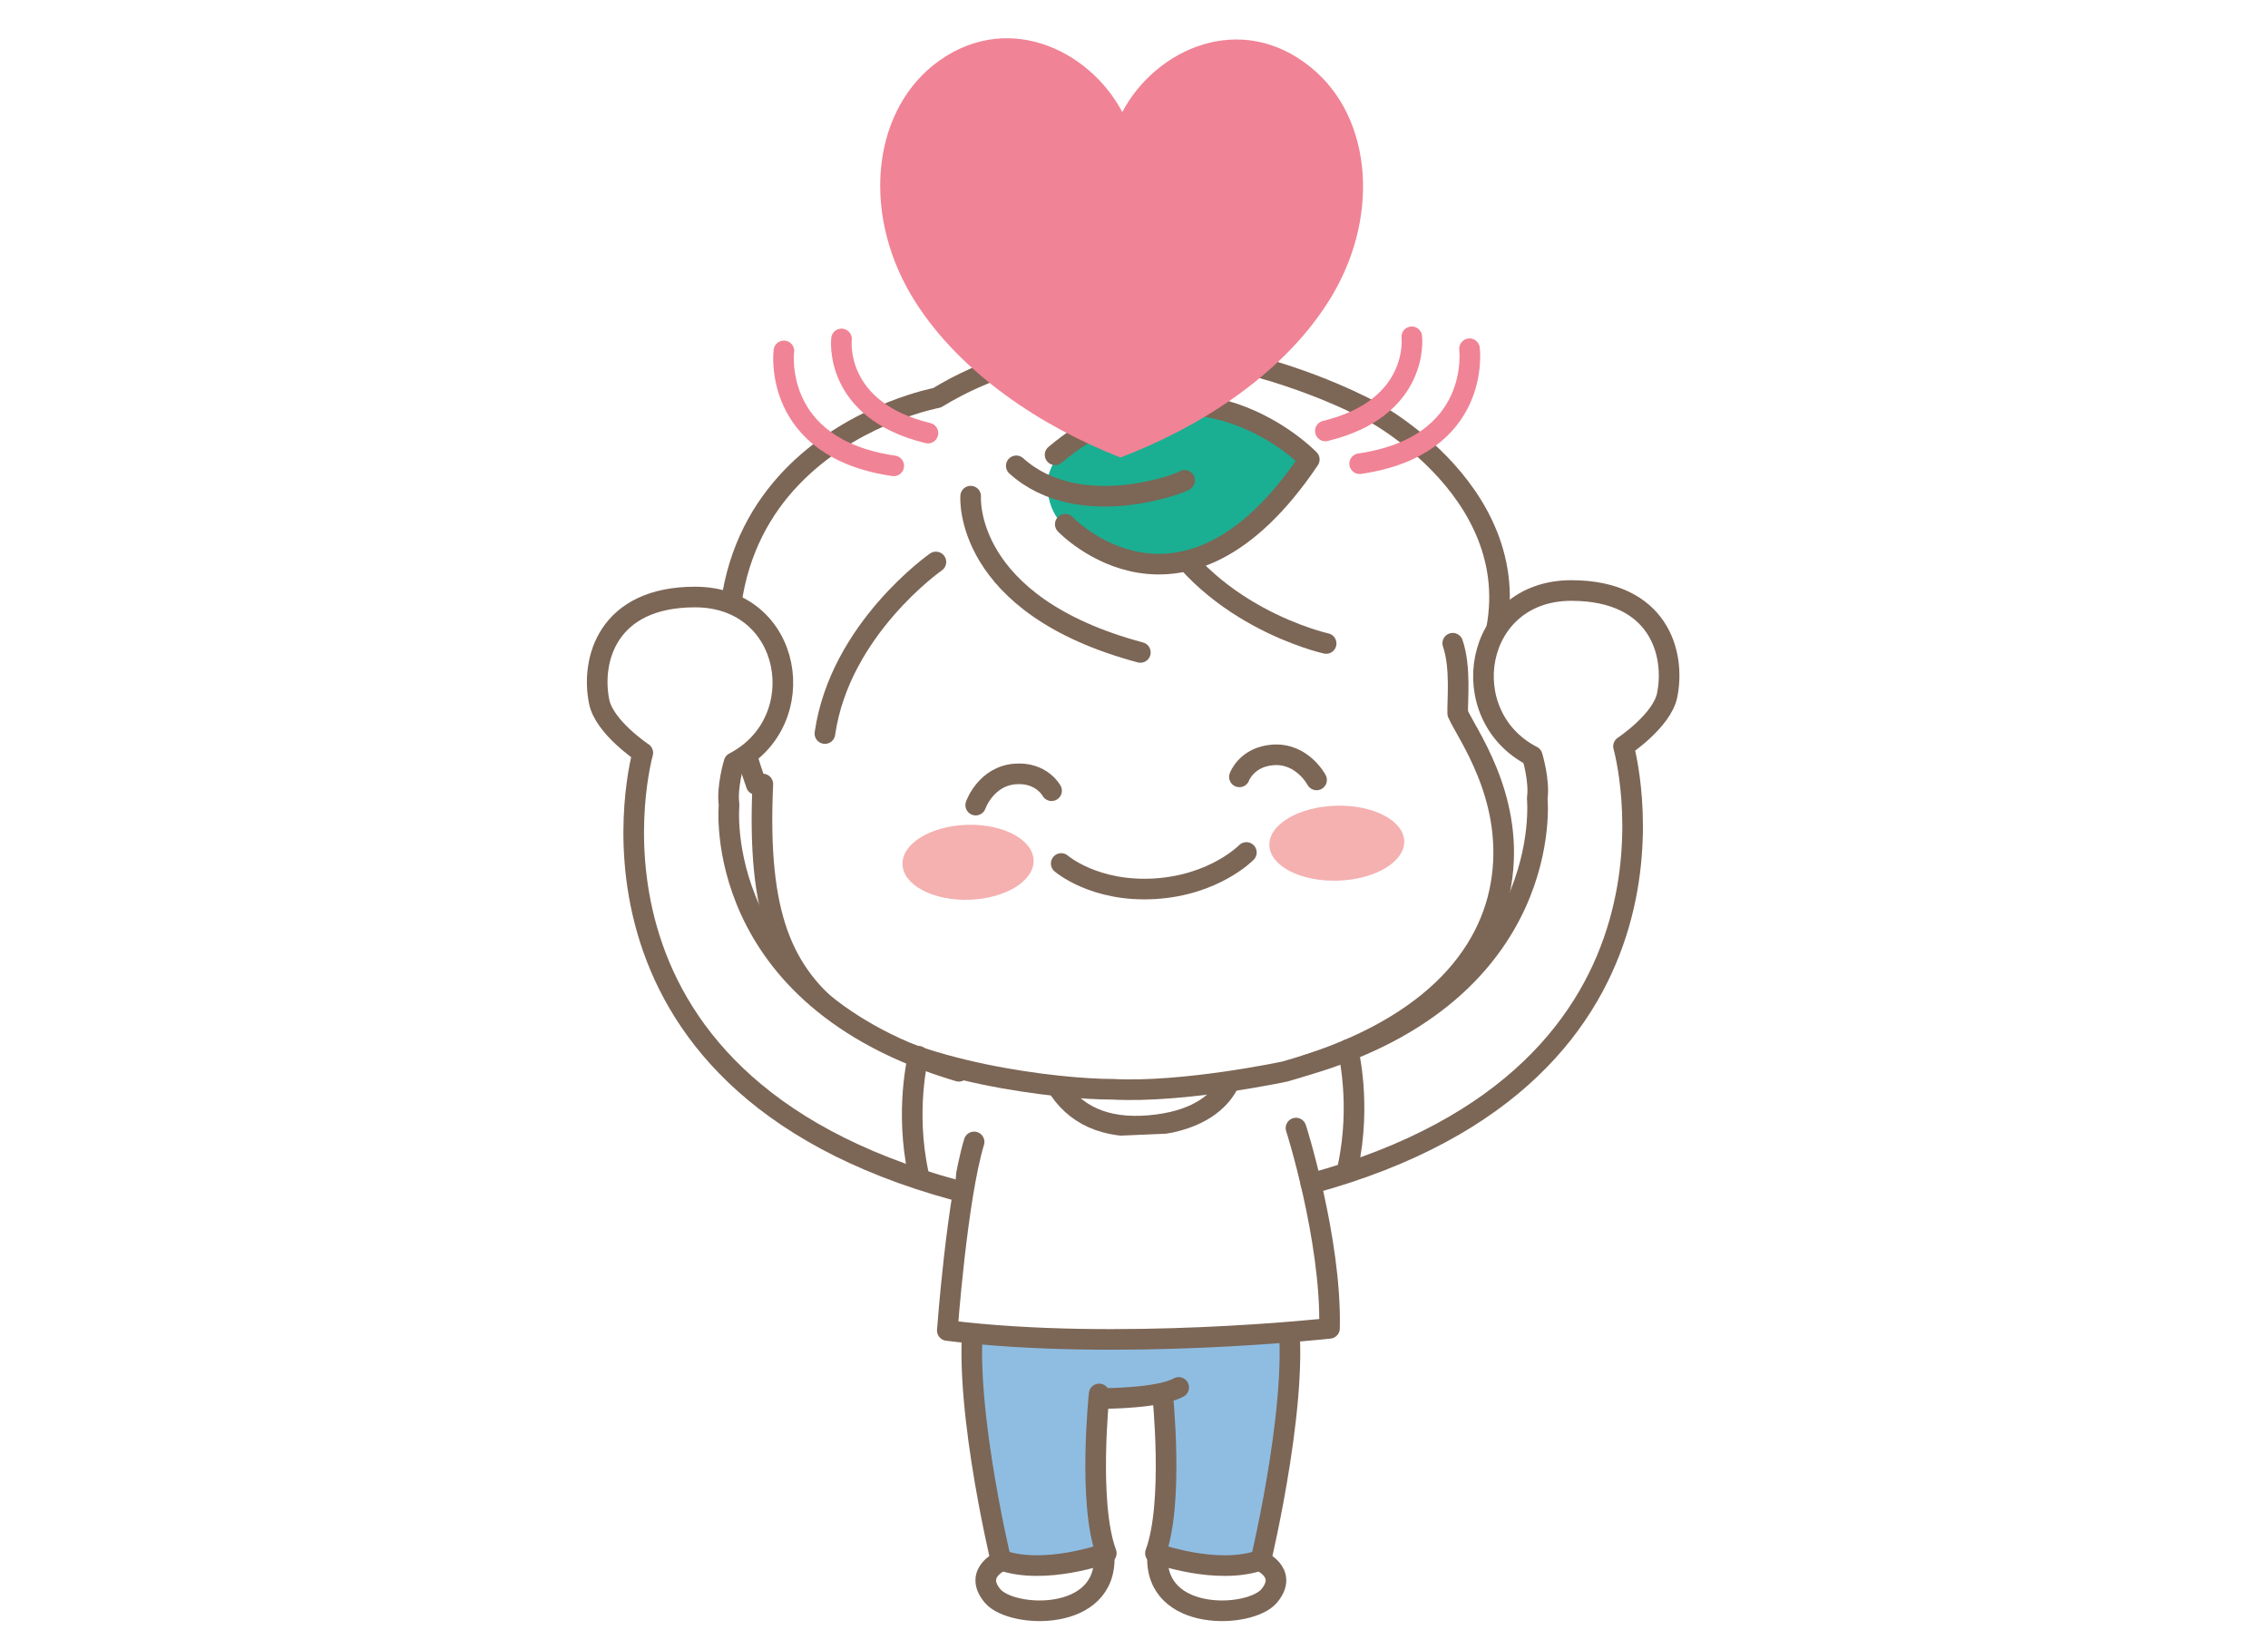 <svg width="880" height="640" viewBox="0 0 880 640" fill="none" xmlns="http://www.w3.org/2000/svg">
<mask id="mask0_1802_20287" style="mask-type:alpha" maskUnits="userSpaceOnUse" x="130" y="10" width="620" height="620">
<rect x="130" y="10" width="620" height="620" fill="#D9D9D9"/>
</mask>
<g mask="url(#mask0_1802_20287)">
<path d="M342.156 382.484L315.031 430.922L309.219 435.281L329.562 450.297L363.469 459.016L429.828 466.281L497.156 459.016H513.141L539.297 450.297L565.453 435.281V420.75L544.625 369.406L414.328 376.672L342.156 382.484Z" fill="white"/>
<path d="M392.988 597.62C392.988 597.62 377.722 609.352 385.147 619.301C392.572 629.251 421.202 625.806 426.222 614.341C431.271 605.075 427.291 596.284 421.143 592.75" fill="white"/>
<path d="M484.937 597.62C484.937 597.62 500.203 609.352 492.778 619.301C485.353 629.251 456.722 625.806 451.703 614.341C446.654 605.075 450.634 596.284 456.782 592.75" fill="white"/>
<path d="M376.741 516.807C376.741 516.807 376.711 581.078 388.383 605.402C400.055 609.471 429.31 602.758 429.31 602.758C429.31 602.758 423.073 567.445 428.508 542.705C439.259 542.23 451.139 540.953 451.139 540.953C451.139 540.953 456.188 579.325 448.377 602.758C459.514 605.818 477.305 608.342 489.304 605.402C492.363 591.324 504.807 528.093 500.857 499.908C473.563 498.601 380.75 498.155 380.75 498.155C380.75 498.155 376.592 505.135 376.83 516.807H376.741Z" fill="#8FBDE2"/>
<path d="M426.489 540.953C426.489 540.953 422.005 583.305 429.251 602.759C429.251 602.759 405.373 611.52 388.325 605.402C388.325 605.402 371.812 536.498 378.761 505.937" stroke="#7C6656" stroke-width="8" stroke-linecap="round" stroke-linejoin="round"/>
<path d="M389.185 605.402C389.185 605.402 377.364 610.035 385.116 619.331C392.452 628.123 429.755 629.667 428.419 603.62" stroke="#7C6656" stroke-width="8" stroke-linecap="round" stroke-linejoin="round"/>
<path d="M451.079 540.953C451.079 540.953 455.563 583.305 448.317 602.759C448.317 602.759 472.195 611.52 489.243 605.402C489.243 605.402 505.756 536.498 498.807 505.937" stroke="#7C6656" stroke-width="8" stroke-linecap="round" stroke-linejoin="round"/>
<path d="M488.383 605.402C488.383 605.402 500.204 610.035 492.452 619.331C485.116 628.123 447.813 629.667 449.149 603.62" stroke="#7C6656" stroke-width="8" stroke-linecap="round" stroke-linejoin="round"/>
<path d="M428.478 542.706C428.478 542.706 449.654 542.706 457.346 538.429" stroke="#7C6656" stroke-width="8" stroke-linecap="round" stroke-linejoin="round"/>
<path d="M382.503 417.104C382.503 417.104 368.514 481.701 367.563 516.331C431.27 519.776 484.967 519.628 515.855 515.5C514.875 494.947 490.67 390.552 487.373 386.928" fill="white"/>
<path d="M551.913 173.655C551.913 173.655 607.154 216.304 566.703 270.298C565.723 270.209 565.575 276.832 565.575 276.832C565.575 276.832 585.444 302.671 583.246 325.926C581.048 349.211 577.959 394.503 489.899 417.669C463.347 422.154 409.887 425.54 372.941 417.075C345.884 411.551 311.402 395.899 300.057 357.171C300.057 357.171 291.89 331.242 294.711 310.037C291.503 298.899 279.95 275.08 283.989 232.193C288.029 189.306 323.639 164.655 363.556 154.35C385.444 143.687 421.263 128.926 471.455 138.46C521.648 147.994 551.913 173.625 551.913 173.625V173.655Z" fill="white"/>
<path d="M563.672 249.625C566.88 259.01 565.424 271.87 565.603 276.83C568.959 284.582 586.957 308.461 582.829 340.24C578.7 372.048 553.129 400.679 498.421 415.856C498.421 415.856 459.425 424.202 431.626 422.717C411.49 422.776 353.456 416.301 326.221 395.125C303.619 377.543 293.64 355.506 295.987 304.273" stroke="#7C6656" stroke-width="8" stroke-linecap="round" stroke-linejoin="round"/>
<g filter="url(#filter0_f_1802_20287)">
<ellipse cx="518.684" cy="327.221" rx="26.176" ry="14.542" transform="rotate(-1.803 518.684 327.221)" fill="#F5B0B0"/>
</g>
<g filter="url(#filter1_f_1802_20287)">
<ellipse cx="375.606" cy="334.634" rx="25.449" ry="14.542" transform="rotate(-1.803 375.606 334.634)" fill="#F5B0B0"/>
</g>
<path d="M483.601 330.826C483.601 330.826 471.335 343.508 447.991 344.904C424.647 346.3 411.757 335.103 411.757 335.103" stroke="#7C6656" stroke-width="8" stroke-linecap="round" stroke-linejoin="round"/>
<path d="M293.431 304.452C247.515 175.911 363.553 154.378 363.553 154.378C440.386 107.571 533.05 160.051 533.05 160.051C533.05 160.051 600.736 196.285 576.65 257.972" stroke="#7C6656" stroke-width="8" stroke-linecap="round" stroke-linejoin="round"/>
<path d="M376.622 192.543C376.622 192.543 373.414 234.717 442.467 253.191" stroke="#7C6656" stroke-width="8" stroke-linecap="round" stroke-linejoin="round"/>
<path d="M363.138 218.085C363.138 218.085 325.894 244.073 320.073 284.673" stroke="#7C6656" stroke-width="8" stroke-linecap="round" stroke-linejoin="round"/>
<path d="M514.548 249.716C514.548 249.716 466.375 239.053 447.278 197.444" stroke="#7C6656" stroke-width="8" stroke-linecap="round" stroke-linejoin="round"/>
<path d="M423.725 166.467C423.725 166.467 404.301 175.615 406.529 190.97C408.251 202.761 414.459 207.542 434.803 216.541C455.148 225.541 490.342 204.751 507.301 179.417C492.035 166.467 464.741 141.668 423.725 166.467Z" fill="#1AAF92"/>
<path d="M413.332 203.442C413.332 203.442 458.773 251.497 508.015 178.316C508.015 178.316 463.05 131.45 409.382 176.504" stroke="#7C6656" stroke-width="8" stroke-linecap="round" stroke-linejoin="round"/>
<path d="M459.663 186.395C459.752 187.049 419.004 203.057 394.323 180.782" stroke="#7C6656" stroke-width="8" stroke-linecap="round" stroke-linejoin="round"/>
<path d="M408.015 306.858C408.015 306.858 404.124 299.582 393.937 300.354C382.502 301.186 378.582 312.442 378.582 312.442" stroke="#7C6656" stroke-width="8" stroke-linecap="round" stroke-linejoin="round"/>
<path d="M480.899 301.482C480.899 301.482 483.691 293.73 493.878 292.958C505.313 292.126 510.837 302.67 510.837 302.67" stroke="#7C6656" stroke-width="8" stroke-linecap="round" stroke-linejoin="round"/>
<path d="M476.294 421.321C473.086 427.142 465.572 434.33 449.089 436.468C431.506 438.755 418.765 434.152 411.073 422.925" stroke="#7C6656" stroke-width="8" stroke-linecap="round" stroke-linejoin="round"/>
<path d="M510.242 510.897H376.889" stroke="#7C6656" stroke-width="8" stroke-linecap="round" stroke-linejoin="round"/>
<path d="M502.847 437.775C502.579 436.676 516.687 481.048 515.855 515.5C515.855 515.5 433.527 524.588 367.563 516.332C367.563 516.332 371.306 465.099 377.958 443.151" fill="white"/>
<path d="M502.847 437.775C502.579 436.676 516.687 481.048 515.855 515.5C515.855 515.5 433.527 524.588 367.563 516.332C367.563 516.332 371.306 465.099 377.958 443.151" stroke="#7C6656" stroke-width="8" stroke-linecap="round" stroke-linejoin="round"/>
<path d="M435.428 43.449C422.419 18.857 389.571 3.443 362.039 25.361C337.893 44.845 334.359 84.553 355.179 117.194C372.791 144.844 403.886 165.486 434.745 177.544C465.692 165.783 497.026 145.527 514.816 117.996C535.932 85.652 532.725 45.706 508.757 26.253C481.492 3.888 448.407 18.976 435.458 43.478L435.428 43.449Z" fill="#F08395"/>
<path d="M507.302 413.214C604.034 384.583 596.461 309.829 596.461 309.829C597.441 302.998 594.531 293.434 594.531 293.434C563.821 277.604 571.572 229.164 609.677 229.164C643.624 229.164 650.188 253.577 646.862 269.823C644.812 279.772 629.933 289.633 629.933 289.633C629.933 289.633 672.523 414.61 515.291 457.437" fill="white"/>
<path d="M507.302 413.214C604.034 384.583 596.461 309.829 596.461 309.829C597.441 302.998 594.53 293.434 594.53 293.434C563.821 277.604 571.572 229.164 609.677 229.164C643.624 229.164 650.188 253.577 646.862 269.823C644.812 279.772 629.933 289.633 629.933 289.633C629.933 289.633 665.87 416.511 508.638 459.338" stroke="#7C6656" stroke-width="8" stroke-linecap="round" stroke-linejoin="round"/>
<path d="M523.013 407.363C523.013 407.363 528.329 428.034 523.013 452.863" stroke="#7C6656" stroke-width="8" stroke-linecap="round" stroke-linejoin="round"/>
<path d="M372.049 415.737C275.316 387.107 282.89 312.352 282.89 312.352C281.91 305.521 284.82 295.957 284.82 295.957C315.53 280.127 307.778 231.687 269.673 231.687C235.726 231.687 229.163 256.1 232.489 272.346C234.538 282.295 249.418 292.156 249.418 292.156C249.418 292.156 213.481 419.034 370.713 461.861" fill="white"/>
<path d="M372.049 415.737C275.316 387.107 282.89 312.352 282.89 312.352C281.91 305.521 284.82 295.957 284.82 295.957C315.53 280.127 307.778 231.687 269.673 231.687C235.726 231.687 229.163 256.1 232.489 272.346C234.538 282.295 249.418 292.156 249.418 292.156C249.418 292.156 213.481 419.034 370.713 461.861" stroke="#7C6656" stroke-width="8" stroke-linecap="round" stroke-linejoin="round"/>
<path d="M356.307 409.886C356.307 409.886 350.991 430.558 356.307 455.387" stroke="#7C6656" stroke-width="8" stroke-linecap="round" stroke-linejoin="round"/>
<path d="M326.519 131.539C326.519 131.539 323.163 159.131 360.05 168.07" stroke="#F08395" stroke-width="8" stroke-linecap="round" stroke-linejoin="round"/>
<path d="M304.154 136.173C304.154 136.173 299.254 173.862 346.773 180.782" stroke="#F08395" stroke-width="8" stroke-linecap="round" stroke-linejoin="round"/>
<path d="M547.783 130.707C547.783 130.707 551.139 158.299 514.252 167.238" stroke="#F08395" stroke-width="8" stroke-linecap="round" stroke-linejoin="round"/>
<path d="M570.178 135.34C570.178 135.34 575.078 173.029 527.558 179.949" stroke="#F08395" stroke-width="8" stroke-linecap="round" stroke-linejoin="round"/>
</g>
<defs>
<filter id="filter0_f_1802_20287" x="482.952" y="303.097" width="71.464" height="48.247" filterUnits="userSpaceOnUse" color-interpolation-filters="sRGB">
<feFlood flood-opacity="0" result="BackgroundImageFix"/>
<feBlend mode="normal" in="SourceGraphic" in2="BackgroundImageFix" result="shape"/>
<feGaussianBlur stdDeviation="4.782" result="effect1_foregroundBlur_1802_20287"/>
</filter>
<filter id="filter1_f_1802_20287" x="340.601" y="310.512" width="70.01" height="48.244" filterUnits="userSpaceOnUse" color-interpolation-filters="sRGB">
<feFlood flood-opacity="0" result="BackgroundImageFix"/>
<feBlend mode="normal" in="SourceGraphic" in2="BackgroundImageFix" result="shape"/>
<feGaussianBlur stdDeviation="4.782" result="effect1_foregroundBlur_1802_20287"/>
</filter>
</defs>
</svg>
